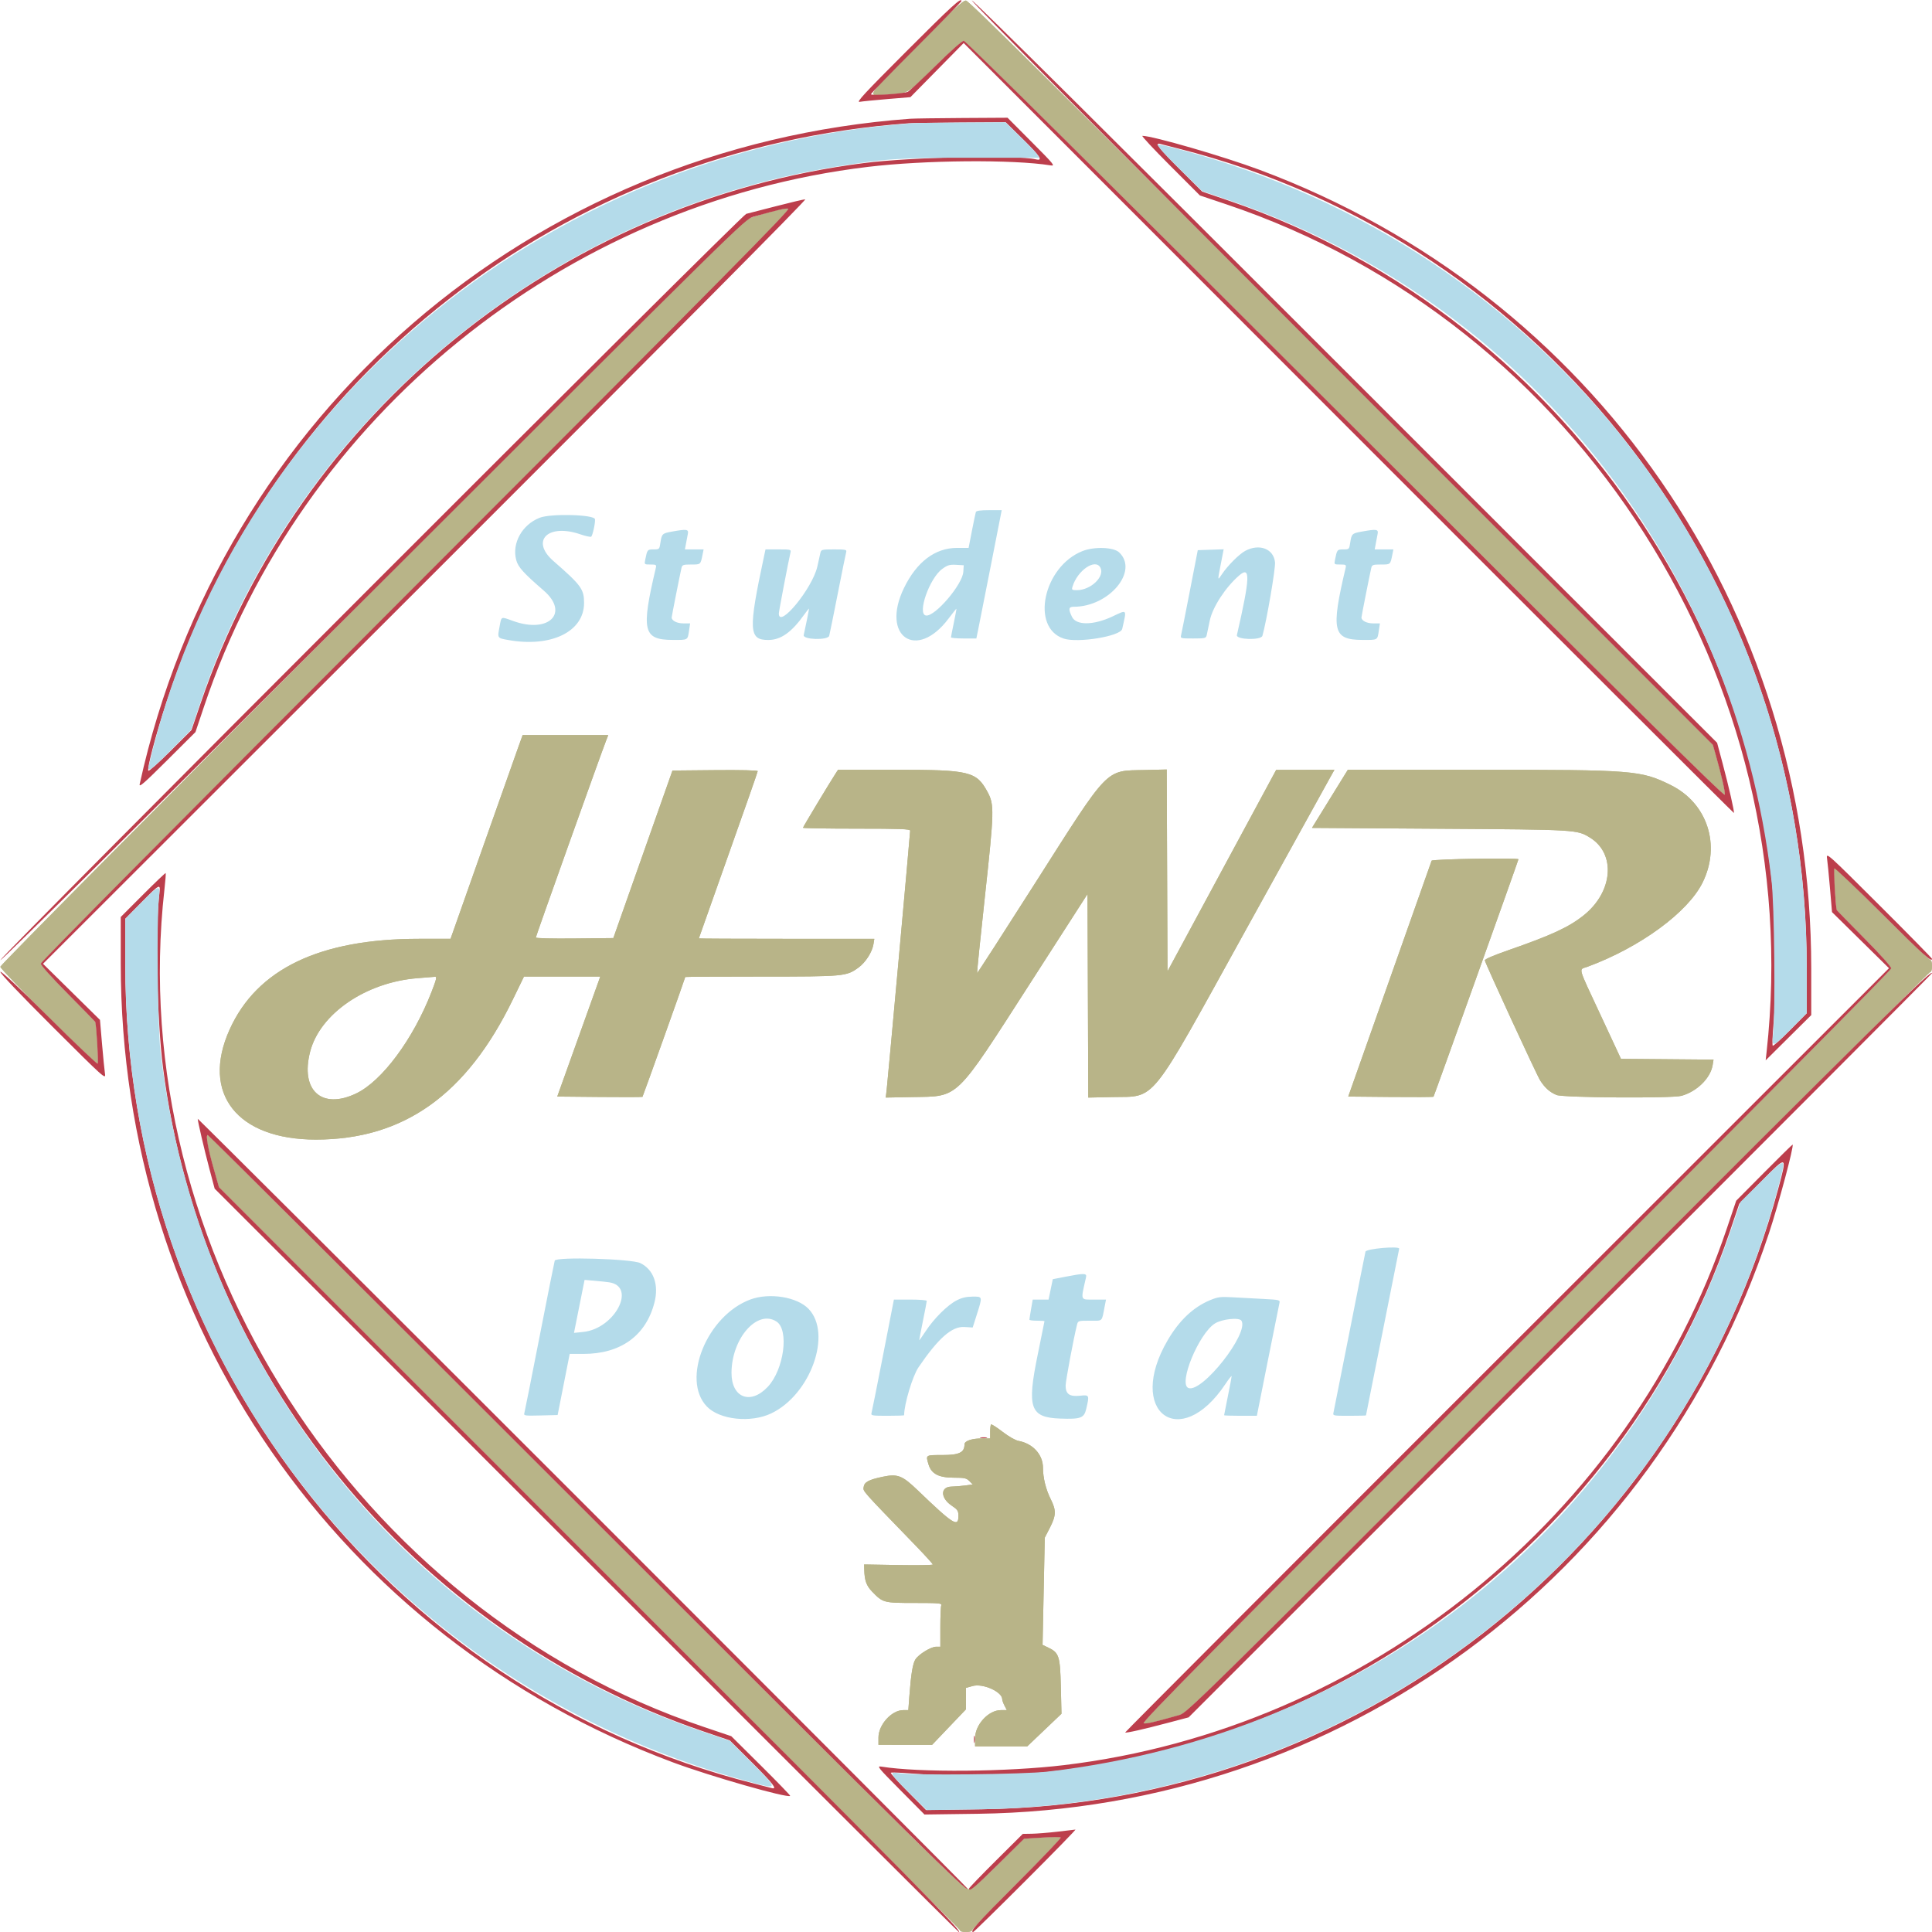 <svg id="svg" version="1.1" xmlns="http://www.w3.org/2000/svg" xmlns:xlink="http://www.w3.org/1999/xlink" width="400" height="400" viewBox="0, 0, 400,400"><g id="svgg"><path id="path0" d="M190.015 9.407 C 178.708 20.874,179.350 19.830,183.789 19.543 C 188.248 19.254,187.644 19.616,193.771 13.557 C 196.860 10.502,199.191 8.437,199.550 8.438 C 199.934 8.438,228.510 36.773,278.571 86.797 C 338.787 146.966,357.016 165.011,357.099 164.531 C 357.202 163.947,356.391 160.419,355.161 156.094 L 354.628 154.219 277.705 77.190 C 218.860 18.265,200.598 0.152,200.000 0.117 C 199.366 0.081,197.490 1.826,190.015 9.407 M158.410 44.194 C 156.418 44.761,154.544 45.362,154.245 45.529 C 152.729 46.377,-0.014 199.568,0.068 200.156 C 0.172 200.894,19.822 220.460,20.215 220.217 C 20.411 220.095,19.983 212.611,19.721 211.589 C 19.702 211.518,17.156 208.905,14.063 205.781 C 10.722 202.409,8.437 199.860,8.437 199.506 C 8.437 199.130,37.051 170.295,86.094 121.250 C 128.805 78.537,163.750 43.485,163.750 43.357 C 163.750 42.901,161.977 43.179,158.410 44.194 M107.279 154.766 C 106.767 156.184,103.409 165.675,99.815 175.858 L 93.281 194.372 86.711 194.373 C 66.191 194.379,53.190 200.616,47.534 213.169 C 41.580 226.381,49.079 235.938,65.401 235.938 C 83.560 235.938,96.606 226.663,106.173 206.953 L 108.486 202.188 116.382 202.188 L 124.278 202.188 119.825 214.609 L 115.373 227.031 124.140 227.114 C 128.962 227.160,132.956 227.148,133.017 227.087 C 133.122 226.982,141.875 202.468,141.875 202.278 C 141.875 202.228,148.951 202.188,157.600 202.188 C 174.838 202.188,175.224 202.152,177.740 200.329 C 179.202 199.270,180.572 197.131,180.838 195.492 L 181.019 194.375 162.853 194.375 C 152.862 194.375,144.688 194.336,144.688 194.289 C 144.688 194.241,147.430 186.495,150.781 177.075 C 154.133 167.655,156.875 159.817,156.875 159.657 C 156.875 159.481,153.362 159.398,148.051 159.448 L 139.227 159.531 133.105 176.875 L 126.984 194.219 118.961 194.302 C 114.220 194.351,110.938 194.268,110.938 194.098 C 110.938 193.838,124.382 156.165,125.476 153.359 L 125.932 152.188 117.070 152.188 L 108.208 152.188 107.279 154.766 M173.050 160.078 C 171.819 161.962,166.250 171.216,166.250 171.378 C 166.250 171.479,171.242 171.563,177.344 171.563 C 186.387 171.563,188.438 171.640,188.438 171.980 C 188.438 172.560,183.818 223.523,183.580 225.573 L 183.386 227.239 188.967 227.135 C 198.651 226.955,197.585 227.988,213.286 203.569 L 225.156 185.108 225.237 206.175 L 225.317 227.242 230.237 227.137 C 239.504 226.938,237.624 229.283,257.868 192.656 C 266.798 176.500,274.593 162.402,275.192 161.328 L 276.281 159.375 270.250 159.387 L 264.219 159.399 252.969 180.246 L 241.719 201.094 241.638 180.206 L 241.558 159.318 236.951 159.425 C 228.728 159.615,229.820 158.483,214.242 182.959 C 207.728 193.193,202.354 201.521,202.300 201.466 C 202.245 201.411,202.979 194.204,203.932 185.449 C 205.843 167.878,205.875 166.594,204.463 163.977 C 202.166 159.720,200.753 159.375,185.604 159.375 L 173.509 159.375 173.050 160.078 M278.138 160.859 C 277.633 161.676,275.961 164.383,274.423 166.875 L 271.627 171.406 298.079 171.582 C 326.560 171.771,326.520 171.768,329.201 173.427 C 334.611 176.776,333.959 184.675,327.872 189.520 C 324.775 191.985,321.200 193.636,312.188 196.767 C 309.174 197.814,307.372 198.596,307.418 198.837 C 307.563 199.590,318.145 222.544,318.874 223.686 C 319.857 225.226,320.857 226.118,322.260 226.704 C 323.626 227.274,346.157 227.427,348.129 226.879 C 351.329 225.990,354.146 223.218,354.582 220.529 L 354.768 219.384 345.186 219.301 L 335.604 219.219 331.396 210.186 C 326.499 199.675,326.817 200.847,328.672 200.161 C 339.564 196.134,349.435 188.914,352.498 182.734 C 356.342 174.976,353.487 166.262,345.876 162.522 C 339.693 159.483,338.332 159.375,306.177 159.375 L 279.057 159.375 278.138 160.859 M296.400 178.203 C 296.321 178.418,292.405 189.492,287.698 202.813 L 279.139 227.031 287.898 227.114 C 292.715 227.160,296.717 227.137,296.791 227.063 C 296.912 226.942,314.375 178.123,314.375 177.905 C 314.375 177.562,296.526 177.858,296.400 178.203 M379.655 179.825 C 379.549 179.930,380.122 187.796,380.279 188.411 C 380.298 188.482,382.844 191.095,385.938 194.219 C 389.278 197.591,391.563 200.140,391.563 200.494 C 391.563 200.870,362.901 229.773,313.828 278.884 C 249.730 343.031,236.216 356.699,236.790 356.797 C 237.420 356.905,238.759 356.594,244.063 355.109 C 245.767 354.632,246.422 353.987,322.502 277.939 C 364.699 235.760,399.398 201.250,399.612 201.250 C 399.856 201.250,400.000 200.788,400.000 200.000 C 400.000 199.238,399.854 198.750,399.626 198.750 C 399.420 198.750,394.948 194.461,389.688 189.219 C 384.427 183.977,380.049 179.688,379.958 179.688 C 379.866 179.688,379.730 179.749,379.655 179.825 M89.333 205.391 C 85.544 215.144,79.106 223.818,73.754 226.383 C 66.599 229.812,62.125 225.747,64.216 217.717 C 66.260 209.870,75.753 203.370,86.406 202.525 C 88.125 202.388,89.767 202.256,90.055 202.232 C 90.491 202.195,90.372 202.717,89.333 205.391 M42.932 236.511 C 43.043 237.342,43.628 239.768,44.234 241.902 L 45.334 245.781 122.042 322.502 C 164.231 364.698,198.750 399.397,198.750 399.611 C 198.750 399.857,199.211 400.000,200.000 400.000 C 200.770 400.000,201.250 399.855,201.250 399.621 C 201.250 399.413,205.426 395.058,210.530 389.943 C 215.635 384.829,219.719 380.552,219.607 380.440 C 219.494 380.328,217.744 380.337,215.717 380.461 L 212.031 380.686 206.826 385.850 C 202.522 390.118,201.439 391.034,200.580 391.134 C 199.568 391.252,197.387 389.103,121.409 313.128 C 78.438 270.157,43.156 235.000,43.006 235.000 C 42.855 235.000,42.822 235.680,42.932 236.511 M205.184 294.921 C 205.083 295.022,205.000 295.714,205.000 296.458 L 205.000 297.813 203.328 297.813 C 201.195 297.813,199.688 298.325,199.688 299.051 C 199.688 300.724,198.598 301.250,195.134 301.250 C 191.577 301.250,191.648 301.202,192.247 303.201 C 192.831 305.149,194.342 305.938,197.494 305.938 C 199.676 305.938,200.091 306.028,200.703 306.641 L 201.406 307.344 199.844 307.551 C 198.984 307.665,197.692 307.770,196.972 307.785 C 194.651 307.834,194.691 310.151,197.040 311.728 C 198.262 312.548,198.425 312.793,198.431 313.828 C 198.445 316.309,197.403 315.656,190.000 308.546 C 186.793 305.466,185.851 305.102,182.754 305.750 C 179.848 306.358,178.927 306.859,178.807 307.897 C 178.702 308.808,178.265 308.317,189.453 319.877 C 191.473 321.964,193.125 323.779,193.125 323.911 C 193.125 324.043,189.926 324.096,186.016 324.028 L 178.906 323.906 178.935 325.000 C 178.993 327.220,179.382 328.306,180.548 329.513 C 182.798 331.838,182.925 331.873,189.330 331.874 C 194.433 331.875,195.046 331.930,194.877 332.369 C 194.773 332.641,194.688 334.680,194.688 336.901 L 194.688 340.938 193.811 340.938 C 192.754 340.938,190.236 342.474,189.531 343.550 C 188.981 344.389,188.613 346.621,188.274 351.172 L 188.059 354.063 187.006 354.063 C 184.605 354.063,181.875 357.085,181.875 359.743 L 181.875 361.250 187.422 361.257 L 192.969 361.263 196.479 357.585 L 199.988 353.906 199.994 351.681 L 200.000 349.456 201.375 349.071 C 203.499 348.477,207.494 350.265,207.499 351.812 C 207.499 352.036,207.715 352.633,207.977 353.141 L 208.454 354.063 207.220 354.063 C 204.646 354.063,201.875 357.084,201.875 359.890 L 201.875 361.563 207.280 361.563 L 212.684 361.563 216.226 358.189 L 219.768 354.815 219.635 349.186 C 219.485 342.844,219.267 342.176,216.994 341.097 L 215.851 340.555 216.080 329.457 L 216.309 318.360 217.372 316.290 C 218.670 313.761,218.700 312.692,217.539 310.382 C 216.534 308.380,215.938 305.969,215.938 303.901 C 215.938 301.165,213.865 298.880,210.874 298.319 C 210.196 298.192,208.832 297.414,207.546 296.420 C 206.348 295.494,205.285 294.820,205.184 294.921 " stroke="none" fill="#b8b488" fill-rule="evenodd"></path><path id="path1" d="" stroke="none" fill="#b4dbeb" fill-rule="evenodd"></path><path id="path2" d="M190.015 9.407 C 178.708 20.874,179.350 19.830,183.789 19.543 C 188.248 19.254,187.644 19.616,193.771 13.557 C 196.860 10.502,199.191 8.437,199.550 8.438 C 199.934 8.438,228.510 36.773,278.571 86.797 C 338.787 146.966,357.016 165.011,357.099 164.531 C 357.202 163.947,356.391 160.419,355.161 156.094 L 354.628 154.219 277.705 77.190 C 218.860 18.265,200.598 0.152,200.000 0.117 C 199.366 0.081,197.490 1.826,190.015 9.407 M158.410 44.194 C 156.418 44.761,154.544 45.362,154.245 45.529 C 152.729 46.377,-0.014 199.568,0.068 200.156 C 0.172 200.894,19.822 220.460,20.215 220.217 C 20.411 220.095,19.983 212.611,19.721 211.589 C 19.702 211.518,17.156 208.905,14.063 205.781 C 10.722 202.409,8.437 199.860,8.437 199.506 C 8.437 199.130,37.051 170.295,86.094 121.250 C 128.805 78.537,163.750 43.485,163.750 43.357 C 163.750 42.901,161.977 43.179,158.410 44.194 M107.279 154.766 C 106.767 156.184,103.409 165.675,99.815 175.858 L 93.281 194.372 86.711 194.373 C 66.191 194.379,53.190 200.616,47.534 213.169 C 41.580 226.381,49.079 235.938,65.401 235.938 C 83.560 235.938,96.606 226.663,106.173 206.953 L 108.486 202.188 116.382 202.188 L 124.278 202.188 119.825 214.609 L 115.373 227.031 124.140 227.114 C 128.962 227.160,132.956 227.148,133.017 227.087 C 133.122 226.982,141.875 202.468,141.875 202.278 C 141.875 202.228,148.951 202.188,157.600 202.188 C 174.838 202.188,175.224 202.152,177.740 200.329 C 179.202 199.270,180.572 197.131,180.838 195.492 L 181.019 194.375 162.853 194.375 C 152.862 194.375,144.688 194.336,144.688 194.289 C 144.688 194.241,147.430 186.495,150.781 177.075 C 154.133 167.655,156.875 159.817,156.875 159.657 C 156.875 159.481,153.362 159.398,148.051 159.448 L 139.227 159.531 133.105 176.875 L 126.984 194.219 118.961 194.302 C 114.220 194.351,110.938 194.268,110.938 194.098 C 110.938 193.838,124.382 156.165,125.476 153.359 L 125.932 152.188 117.070 152.188 L 108.208 152.188 107.279 154.766 M173.050 160.078 C 171.819 161.962,166.250 171.216,166.250 171.378 C 166.250 171.479,171.242 171.563,177.344 171.563 C 186.387 171.563,188.438 171.640,188.438 171.980 C 188.438 172.560,183.818 223.523,183.580 225.573 L 183.386 227.239 188.967 227.135 C 198.651 226.955,197.585 227.988,213.286 203.569 L 225.156 185.108 225.237 206.175 L 225.317 227.242 230.237 227.137 C 239.504 226.938,237.624 229.283,257.868 192.656 C 266.798 176.500,274.593 162.402,275.192 161.328 L 276.281 159.375 270.250 159.387 L 264.219 159.399 252.969 180.246 L 241.719 201.094 241.638 180.206 L 241.558 159.318 236.951 159.425 C 228.728 159.615,229.820 158.483,214.242 182.959 C 207.728 193.193,202.354 201.521,202.300 201.466 C 202.245 201.411,202.979 194.204,203.932 185.449 C 205.843 167.878,205.875 166.594,204.463 163.977 C 202.166 159.720,200.753 159.375,185.604 159.375 L 173.509 159.375 173.050 160.078 M278.138 160.859 C 277.633 161.676,275.961 164.383,274.423 166.875 L 271.627 171.406 298.079 171.582 C 326.560 171.771,326.520 171.768,329.201 173.427 C 334.611 176.776,333.959 184.675,327.872 189.520 C 324.775 191.985,321.200 193.636,312.188 196.767 C 309.174 197.814,307.372 198.596,307.418 198.837 C 307.563 199.590,318.145 222.544,318.874 223.686 C 319.857 225.226,320.857 226.118,322.260 226.704 C 323.626 227.274,346.157 227.427,348.129 226.879 C 351.329 225.990,354.146 223.218,354.582 220.529 L 354.768 219.384 345.186 219.301 L 335.604 219.219 331.396 210.186 C 326.499 199.675,326.817 200.847,328.672 200.161 C 339.564 196.134,349.435 188.914,352.498 182.734 C 356.342 174.976,353.487 166.262,345.876 162.522 C 339.693 159.483,338.332 159.375,306.177 159.375 L 279.057 159.375 278.138 160.859 M296.400 178.203 C 296.321 178.418,292.405 189.492,287.698 202.813 L 279.139 227.031 287.898 227.114 C 292.715 227.160,296.717 227.137,296.791 227.063 C 296.912 226.942,314.375 178.123,314.375 177.905 C 314.375 177.562,296.526 177.858,296.400 178.203 M379.655 179.825 C 379.549 179.930,380.122 187.796,380.279 188.411 C 380.298 188.482,382.844 191.095,385.938 194.219 C 389.278 197.591,391.563 200.140,391.563 200.494 C 391.563 200.870,362.901 229.773,313.828 278.884 C 249.730 343.031,236.216 356.699,236.790 356.797 C 237.420 356.905,238.759 356.594,244.063 355.109 C 245.767 354.632,246.422 353.987,322.502 277.939 C 364.699 235.760,399.398 201.250,399.612 201.250 C 399.856 201.250,400.000 200.788,400.000 200.000 C 400.000 199.238,399.854 198.750,399.626 198.750 C 399.420 198.750,394.948 194.461,389.688 189.219 C 384.427 183.977,380.049 179.688,379.958 179.688 C 379.866 179.688,379.730 179.749,379.655 179.825 M89.333 205.391 C 85.544 215.144,79.106 223.818,73.754 226.383 C 66.599 229.812,62.125 225.747,64.216 217.717 C 66.260 209.870,75.753 203.370,86.406 202.525 C 88.125 202.388,89.767 202.256,90.055 202.232 C 90.491 202.195,90.372 202.717,89.333 205.391 M42.932 236.511 C 43.043 237.342,43.628 239.768,44.234 241.902 L 45.334 245.781 122.042 322.502 C 164.231 364.698,198.750 399.397,198.750 399.611 C 198.750 399.857,199.211 400.000,200.000 400.000 C 200.770 400.000,201.250 399.855,201.250 399.621 C 201.250 399.413,205.426 395.058,210.530 389.943 C 215.635 384.829,219.719 380.552,219.607 380.440 C 219.494 380.328,217.744 380.337,215.717 380.461 L 212.031 380.686 206.826 385.850 C 202.522 390.118,201.439 391.034,200.580 391.134 C 199.568 391.252,197.387 389.103,121.409 313.128 C 78.438 270.157,43.156 235.000,43.006 235.000 C 42.855 235.000,42.822 235.680,42.932 236.511 M205.184 294.921 C 205.083 295.022,205.000 295.714,205.000 296.458 L 205.000 297.813 203.328 297.813 C 201.195 297.813,199.688 298.325,199.688 299.051 C 199.688 300.724,198.598 301.250,195.134 301.250 C 191.577 301.250,191.648 301.202,192.247 303.201 C 192.831 305.149,194.342 305.938,197.494 305.938 C 199.676 305.938,200.091 306.028,200.703 306.641 L 201.406 307.344 199.844 307.551 C 198.984 307.665,197.692 307.770,196.972 307.785 C 194.651 307.834,194.691 310.151,197.040 311.728 C 198.262 312.548,198.425 312.793,198.431 313.828 C 198.445 316.309,197.403 315.656,190.000 308.546 C 186.793 305.466,185.851 305.102,182.754 305.750 C 179.848 306.358,178.927 306.859,178.807 307.897 C 178.702 308.808,178.265 308.317,189.453 319.877 C 191.473 321.964,193.125 323.779,193.125 323.911 C 193.125 324.043,189.926 324.096,186.016 324.028 L 178.906 323.906 178.935 325.000 C 178.993 327.220,179.382 328.306,180.548 329.513 C 182.798 331.838,182.925 331.873,189.330 331.874 C 194.433 331.875,195.046 331.930,194.877 332.369 C 194.773 332.641,194.688 334.680,194.688 336.901 L 194.688 340.938 193.811 340.938 C 192.754 340.938,190.236 342.474,189.531 343.550 C 188.981 344.389,188.613 346.621,188.274 351.172 L 188.059 354.063 187.006 354.063 C 184.605 354.063,181.875 357.085,181.875 359.743 L 181.875 361.250 187.422 361.257 L 192.969 361.263 196.479 357.585 L 199.988 353.906 199.994 351.681 L 200.000 349.456 201.375 349.071 C 203.499 348.477,207.494 350.265,207.499 351.812 C 207.499 352.036,207.715 352.633,207.977 353.141 L 208.454 354.063 207.220 354.063 C 204.646 354.063,201.875 357.084,201.875 359.890 L 201.875 361.563 207.280 361.563 L 212.684 361.563 216.226 358.189 L 219.768 354.815 219.635 349.186 C 219.485 342.844,219.267 342.176,216.994 341.097 L 215.851 340.555 216.080 329.457 L 216.309 318.360 217.372 316.290 C 218.670 313.761,218.700 312.692,217.539 310.382 C 216.534 308.380,215.938 305.969,215.938 303.901 C 215.938 301.165,213.865 298.880,210.874 298.319 C 210.196 298.192,208.832 297.414,207.546 296.420 C 206.348 295.494,205.285 294.820,205.184 294.921 " stroke="none" fill="#b8b488" fill-rule="evenodd"></path><path id="path3" d="M187.655 10.631 C 178.989 19.302,177.204 21.229,177.969 21.086 C 178.484 20.990,181.062 20.732,183.698 20.513 L 188.489 20.115 194.004 14.511 L 199.519 8.906 279.199 88.659 C 323.023 132.523,358.925 168.367,358.981 168.311 C 359.135 168.156,357.931 162.861,356.651 158.067 L 355.509 153.789 278.574 76.856 C 230.375 28.656,201.480 -0.018,201.211 0.083 C 200.941 0.184,229.312 28.798,277.705 77.231 L 354.628 154.219 355.161 156.094 C 356.391 160.419,357.202 163.947,357.099 164.531 C 357.016 165.011,338.787 146.966,278.571 86.797 C 228.510 36.773,199.934 8.438,199.550 8.438 C 199.191 8.437,196.860 10.502,193.771 13.557 C 190.923 16.373,188.313 18.820,187.969 18.995 C 187.180 19.396,180.313 19.858,180.313 19.510 C 180.313 19.368,184.531 15.018,189.688 9.844 C 194.844 4.669,199.063 0.337,199.063 0.218 C 199.063 -0.610,197.068 1.211,187.655 10.631 M188.438 24.587 C 109.906 30.344,45.768 85.733,28.921 162.344 C 28.751 163.113,29.769 162.230,34.592 157.424 L 40.469 151.567 42.279 146.174 C 62.392 86.255,116.753 42.095,179.688 34.551 C 191.482 33.137,209.737 32.986,217.500 34.239 C 218.526 34.405,218.284 34.104,213.597 29.395 L 208.601 24.375 199.222 24.430 C 194.064 24.460,189.211 24.531,188.438 24.587 M211.767 28.811 C 215.410 32.405,216.032 33.373,214.453 32.989 C 210.533 32.037,188.709 32.508,178.906 33.756 C 115.731 41.801,62.036 85.512,41.546 145.574 L 39.645 151.144 35.302 155.479 C 32.914 157.863,30.851 159.705,30.719 159.573 C 30.381 159.235,32.251 152.123,34.403 145.563 C 56.706 77.577,116.656 30.764,188.125 25.525 C 188.898 25.468,193.736 25.397,198.876 25.367 L 208.221 25.313 211.767 28.811 M242.266 34.297 L 248.433 40.469 253.826 42.279 C 327.018 66.848,374.259 140.936,365.752 217.813 L 365.562 219.531 370.281 214.848 L 375.000 210.164 374.998 200.473 C 374.985 126.009,330.046 60.987,260.737 35.145 C 253.287 32.367,238.651 28.125,236.517 28.125 C 236.287 28.125,238.875 30.902,242.266 34.297 M243.946 30.754 C 320.216 50.013,374.046 120.085,374.061 200.129 L 374.063 209.789 370.643 213.246 C 368.763 215.148,367.134 216.614,367.025 216.504 C 366.915 216.394,366.977 214.526,367.162 212.354 C 373.508 138.096,325.899 65.941,254.471 41.564 L 248.906 39.665 244.297 35.071 C 239.953 30.741,238.946 29.436,240.234 29.800 C 240.535 29.885,242.206 30.315,243.946 30.754 M160.625 42.703 C 157.617 43.483,154.863 44.191,154.504 44.275 C 153.553 44.499,-0.116 198.260,0.083 198.789 C 0.184 199.059,28.798 170.688,77.231 122.295 C 153.567 46.023,154.233 45.368,155.938 44.891 C 161.241 43.406,162.580 43.095,163.210 43.203 C 163.784 43.301,150.270 56.969,86.172 121.116 C 37.099 170.227,8.438 199.130,8.438 199.506 C 8.438 199.860,10.722 202.409,14.063 205.781 C 17.156 208.905,19.702 211.518,19.721 211.589 C 19.983 212.611,20.411 220.095,20.215 220.217 C 20.067 220.308,15.511 215.972,10.090 210.582 C 3.861 204.388,0.176 200.939,0.078 201.211 C -0.018 201.474,4.184 205.891,10.926 212.617 C 21.559 223.225,21.923 223.552,21.738 222.344 C 21.634 221.656,21.357 218.858,21.124 216.126 L 20.700 211.159 14.803 205.351 L 8.906 199.543 88.125 120.397 C 139.664 68.905,167.125 41.256,166.719 41.267 C 166.375 41.277,163.633 41.923,160.625 42.703 M378.261 177.656 C 378.366 178.344,378.643 181.142,378.876 183.874 L 379.300 188.841 385.197 194.649 L 391.094 200.457 311.966 279.512 C 268.445 322.992,232.892 358.622,232.959 358.688 C 233.123 358.852,236.738 358.036,241.875 356.676 L 246.094 355.560 323.047 278.639 C 365.371 236.333,400.000 201.614,400.000 201.485 C 400.000 200.588,391.206 209.264,322.502 277.939 C 246.422 353.987,245.767 354.632,244.063 355.109 C 238.759 356.594,237.420 356.905,236.790 356.797 C 236.216 356.699,249.730 343.031,313.828 278.884 C 362.901 229.773,391.563 200.870,391.563 200.494 C 391.563 200.140,389.278 197.591,385.938 194.219 C 382.844 191.095,380.298 188.482,380.279 188.411 C 380.018 187.390,379.589 179.905,379.785 179.784 C 379.933 179.692,384.373 183.922,389.652 189.184 C 398.244 197.746,400.000 199.329,400.000 198.514 C 400.000 198.384,395.066 193.357,389.035 187.342 C 378.438 176.773,378.077 176.448,378.261 177.656 M29.594 185.249 L 25.000 189.851 25.002 199.535 C 25.015 274.027,69.952 339.013,139.337 364.883 C 147.051 367.759,163.077 372.339,163.600 371.817 C 163.670 371.747,160.955 368.938,157.567 365.576 L 151.406 359.461 145.705 357.539 C 73.755 333.277,25.648 258.556,34.048 184.108 C 34.249 182.328,34.363 180.821,34.301 180.760 C 34.239 180.698,32.121 182.718,29.594 185.249 M33.005 184.922 C 32.101 192.271,32.494 211.181,33.756 221.094 C 41.799 284.252,85.499 337.949,145.529 358.436 L 151.094 360.335 155.703 364.929 C 160.047 369.259,161.054 370.564,159.766 370.200 C 159.465 370.115,157.794 369.685,156.054 369.246 C 79.788 349.988,25.954 279.912,25.939 199.875 L 25.938 190.219 29.279 186.828 C 33.077 182.974,33.256 182.882,33.005 184.922 M40.938 231.644 C 40.938 232.184,42.279 237.940,43.322 241.875 L 44.440 246.094 121.361 323.047 C 163.667 365.371,198.386 400.000,198.515 400.000 C 199.413 400.000,190.725 391.196,122.042 322.502 L 45.334 245.781 44.234 241.902 C 43.051 237.734,42.565 235.000,43.006 235.000 C 43.156 235.000,78.437 270.156,121.407 313.125 C 191.361 383.077,200.313 391.913,200.313 391.015 C 200.313 390.886,164.453 354.922,120.625 311.094 C 76.797 267.266,40.938 231.514,40.938 231.644 M365.263 242.746 L 359.462 248.594 357.539 254.295 C 337.445 313.884,283.072 357.926,220.313 365.449 C 208.518 366.863,190.263 367.014,182.500 365.761 C 181.473 365.595,181.711 365.892,186.406 370.630 L 191.406 375.676 202.500 375.525 C 277.447 374.511,342.645 326.659,366.238 255.350 C 368.237 249.307,371.448 237.281,371.143 236.976 C 371.100 236.933,368.454 239.530,365.263 242.746 M368.133 246.222 C 347.880 321.136,280.501 373.603,203.281 374.590 L 191.719 374.738 187.984 370.973 C 185.930 368.903,184.330 367.128,184.428 367.030 C 184.526 366.932,186.403 366.998,188.599 367.176 C 262.173 373.150,334.319 325.390,358.171 254.920 L 360.101 249.219 364.660 244.592 C 370.065 239.105,370.057 239.102,368.133 246.222 M203.051 297.721 C 203.439 297.796,204.002 297.793,204.301 297.715 C 204.599 297.636,204.281 297.575,203.594 297.579 C 202.906 297.582,202.662 297.646,203.051 297.721 M201.641 360.156 C 201.645 360.844,201.709 361.088,201.784 360.699 C 201.858 360.311,201.855 359.748,201.777 359.449 C 201.699 359.151,201.638 359.469,201.641 360.156 M218.906 379.236 C 217.016 379.452,214.634 379.642,213.613 379.658 L 211.758 379.688 206.192 385.223 C 203.130 388.268,200.625 390.869,200.625 391.004 C 200.625 391.768,201.878 390.728,206.690 385.971 L 212.031 380.691 215.717 380.464 C 217.744 380.338,219.494 380.328,219.607 380.440 C 219.719 380.552,215.635 384.829,210.530 389.943 C 202.233 398.257,200.666 400.000,201.486 400.000 C 201.616 400.000,206.502 395.219,212.344 389.375 C 218.186 383.531,222.825 378.771,222.655 378.796 C 222.484 378.822,220.797 379.020,218.906 379.236 " stroke="none" fill="#bc3e4c" fill-rule="evenodd"></path><path id="path4" d="M188.750 25.525 C 112.099 31.143,47.953 85.158,30.814 158.516 C 30.457 160.045,31.243 159.491,35.472 155.234 L 39.586 151.094 41.516 145.393 C 61.041 87.718,112.514 44.291,172.910 34.536 C 183.501 32.826,186.046 32.656,201.138 32.656 L 215.244 32.656 214.687 31.875 C 214.381 31.445,212.785 29.793,211.142 28.203 L 208.153 25.313 199.155 25.367 C 194.206 25.397,189.523 25.468,188.750 25.525 M240.226 30.810 C 240.584 31.310,242.683 33.485,244.891 35.644 L 248.906 39.569 254.607 41.508 C 315.768 62.301,359.115 116.725,366.778 182.344 C 367.366 187.378,367.594 209.321,367.107 213.984 C 366.793 216.989,366.955 216.947,370.853 213.006 L 374.063 209.761 374.061 200.427 C 374.046 121.702,323.170 53.700,248.061 32.013 C 244.844 31.084,241.618 30.229,240.893 30.113 L 239.575 29.902 240.226 30.810 M202.036 106.016 C 201.964 106.230,201.597 107.988,201.221 109.922 L 200.537 113.438 198.131 113.438 C 193.603 113.438,189.773 116.340,187.150 121.759 C 182.291 131.797,189.777 136.892,196.400 128.055 C 197.257 126.913,197.983 126.004,198.016 126.037 C 198.048 126.069,197.810 127.361,197.487 128.907 C 197.164 130.453,196.894 131.824,196.887 131.953 C 196.881 132.082,198.060 132.188,199.509 132.188 L 202.143 132.188 202.483 130.547 C 202.670 129.645,203.852 123.668,205.108 117.266 L 207.393 105.625 204.780 105.625 C 202.969 105.625,202.128 105.745,202.036 106.016 M111.744 107.192 C 108.090 108.619,105.945 112.479,106.878 115.951 C 107.271 117.414,108.362 118.624,112.577 122.274 C 117.951 126.926,113.618 131.230,106.241 128.569 C 103.645 127.633,103.842 127.555,103.440 129.676 C 102.968 132.165,102.923 132.095,105.240 132.509 C 114.122 134.096,120.924 130.772,120.924 124.844 C 120.924 121.973,120.354 121.192,114.582 116.154 C 109.766 111.949,113.446 108.317,120.176 110.632 C 121.187 110.979,122.178 111.200,122.380 111.123 C 122.669 111.012,123.284 108.237,123.184 107.500 C 123.051 106.527,114.067 106.285,111.744 107.192 M139.063 110.072 C 137.113 110.424,137.007 110.529,136.727 112.395 C 136.528 113.725,136.502 113.750,135.314 113.750 C 134.039 113.750,134.009 113.786,133.592 115.859 C 133.388 116.873,133.390 116.875,134.669 116.875 C 135.838 116.875,135.935 116.936,135.783 117.578 C 132.702 130.611,133.136 132.465,139.278 132.489 C 142.492 132.501,142.357 132.578,142.661 130.547 L 142.883 129.063 141.464 129.063 C 140.154 129.063,139.063 128.506,139.063 127.839 C 139.063 127.592,140.794 118.853,141.096 117.578 C 141.245 116.947,141.451 116.875,143.110 116.875 C 145.097 116.875,145.034 116.931,145.470 114.766 L 145.675 113.750 143.740 113.750 L 141.805 113.750 142.023 112.578 C 142.142 111.934,142.316 111.020,142.409 110.547 C 142.603 109.560,142.208 109.504,139.063 110.072 M281.875 110.072 C 279.926 110.424,279.820 110.529,279.540 112.395 C 279.340 113.725,279.314 113.750,278.127 113.750 C 276.852 113.750,276.822 113.786,276.405 115.859 C 276.201 116.873,276.203 116.875,277.481 116.875 C 278.650 116.875,278.747 116.936,278.596 117.578 C 275.514 130.611,275.949 132.465,282.091 132.489 C 285.304 132.501,285.170 132.578,285.474 130.547 L 285.696 129.063 284.277 129.063 C 282.966 129.063,281.875 128.506,281.875 127.839 C 281.875 127.592,283.607 118.853,283.908 117.578 C 284.057 116.947,284.264 116.875,285.922 116.875 C 287.910 116.875,287.847 116.931,288.283 114.766 L 288.487 113.750 286.553 113.750 L 284.618 113.750 284.835 112.578 C 284.955 111.934,285.128 111.020,285.221 110.547 C 285.416 109.560,285.020 109.504,281.875 110.072 M224.131 114.089 C 216.037 117.275,213.312 129.929,220.229 132.211 C 223.157 133.178,231.998 131.724,232.339 130.220 C 233.297 125.991,233.438 126.170,230.316 127.636 C 226.387 129.479,222.808 129.512,221.943 127.714 C 221.158 126.081,221.237 125.625,222.307 125.625 C 229.650 125.625,235.817 118.226,231.699 114.356 C 230.548 113.275,226.557 113.134,224.131 114.089 M257.813 114.052 C 256.551 114.728,254.177 117.105,252.998 118.872 C 252.051 120.291,252.059 120.366,252.783 116.629 L 253.345 113.727 250.666 113.817 L 247.987 113.906 246.348 122.344 C 245.447 126.984,244.632 131.098,244.536 131.484 C 244.367 132.172,244.422 132.188,247.019 132.188 C 249.517 132.188,249.685 132.146,249.839 131.484 C 249.928 131.098,250.213 129.752,250.470 128.493 C 251.036 125.727,253.724 121.594,256.545 119.152 C 258.927 117.089,258.838 119.500,256.087 131.484 C 255.866 132.448,261.088 132.603,261.366 131.641 C 262.217 128.700,264.103 117.720,263.979 116.429 C 263.710 113.625,260.742 112.481,257.813 114.052 M158.172 115.234 C 154.909 130.519,155.011 132.500,159.061 132.500 C 161.661 132.500,163.903 130.914,166.524 127.219 C 167.061 126.462,167.500 125.926,167.500 126.026 C 167.500 126.216,166.689 130.245,166.401 131.484 C 166.178 132.448,171.400 132.603,171.679 131.641 C 171.766 131.340,172.557 127.438,173.438 122.969 C 174.318 118.500,175.109 114.598,175.196 114.297 C 175.338 113.806,175.079 113.750,172.683 113.750 C 170.168 113.750,170.003 113.791,169.855 114.453 C 169.769 114.840,169.485 116.115,169.224 117.287 C 168.222 121.786,161.250 130.291,161.250 127.015 C 161.250 126.574,163.245 116.124,163.648 114.453 C 163.814 113.766,163.758 113.750,161.154 113.750 L 158.489 113.750 158.172 115.234 M199.443 118.395 C 199.274 121.028,193.573 127.699,191.720 127.434 C 189.828 127.162,192.421 119.717,195.079 117.792 C 196.187 116.989,196.619 116.861,197.957 116.939 L 199.531 117.031 199.443 118.395 M227.819 117.512 C 228.800 119.345,225.844 122.188,222.958 122.188 C 221.937 122.188,221.852 122.122,222.043 121.484 C 223.047 118.116,226.772 115.555,227.819 117.512 M29.147 186.994 L 25.938 190.239 25.939 199.573 C 25.954 279.293,78.172 347.954,154.603 368.753 C 161.298 370.575,161.284 370.616,155.781 365.106 L 151.094 360.413 145.393 358.483 C 84.341 337.824,40.884 283.265,33.222 217.656 C 32.634 212.622,32.406 190.679,32.893 186.016 C 33.207 183.011,33.045 183.053,29.147 186.994 M364.756 244.491 L 360.365 248.825 358.481 254.348 C 337.422 316.076,283.525 358.918,217.031 366.784 C 212.048 367.373,188.852 367.614,186.016 367.106 C 183.981 366.741,184.282 367.290,188.271 371.226 L 191.855 374.762 202.880 374.599 C 281.373 373.441,349.235 320.015,368.601 244.131 C 369.749 239.634,369.670 239.641,364.756 244.491 M282.708 259.141 C 282.614 259.527,281.123 267.016,279.397 275.781 C 277.670 284.547,276.182 292.035,276.091 292.422 C 275.927 293.119,275.957 293.125,279.369 293.125 C 281.263 293.125,282.813 293.086,282.813 293.039 C 282.813 292.991,284.359 285.226,286.250 275.781 C 288.141 266.337,289.688 258.571,289.688 258.524 C 289.688 257.928,282.857 258.531,282.708 259.141 M114.852 260.996 C 114.773 261.222,113.362 268.297,111.715 276.719 C 110.068 285.141,108.646 292.282,108.555 292.589 C 108.401 293.104,108.656 293.139,111.920 293.057 L 115.451 292.969 116.700 286.641 L 117.950 280.313 120.784 280.313 C 128.514 280.313,133.740 276.533,135.498 269.671 C 136.442 265.983,135.329 262.867,132.583 261.514 C 130.767 260.621,115.143 260.164,114.852 260.996 M220.625 264.327 L 217.969 264.844 217.531 266.953 L 217.094 269.063 215.454 269.063 L 213.814 269.063 213.470 271.041 C 213.280 272.130,213.125 273.114,213.125 273.229 C 213.125 273.344,213.828 273.438,214.688 273.438 C 215.547 273.438,216.250 273.481,216.250 273.534 C 216.250 273.587,215.617 276.715,214.844 280.486 C 212.581 291.518,213.266 293.471,219.481 293.700 C 223.756 293.857,224.447 293.601,224.892 291.699 C 225.570 288.797,225.557 288.770,223.589 288.973 C 221.438 289.195,220.625 288.620,220.625 286.879 C 220.625 285.912,222.273 277.096,222.977 274.297 C 223.189 273.450,223.230 273.438,225.653 273.438 C 228.401 273.438,228.076 273.746,228.698 270.547 L 228.987 269.063 226.525 269.063 C 223.595 269.063,223.724 269.420,224.852 264.453 C 225.049 263.588,224.501 263.572,220.625 264.327 M126.117 265.489 C 131.860 266.350,127.289 275.097,120.747 275.764 L 118.838 275.959 119.934 270.475 L 121.030 264.992 123.093 265.168 C 124.228 265.265,125.589 265.409,126.117 265.489 M155.359 269.045 C 146.380 272.364,140.989 285.613,146.344 291.199 C 148.992 293.962,155.449 294.650,159.688 292.622 C 167.837 288.722,172.331 276.126,167.406 270.988 C 165.031 268.511,159.304 267.587,155.359 269.045 M198.035 269.245 C 196.134 270.235,193.334 273.027,191.633 275.630 C 190.907 276.742,190.313 277.566,190.313 277.462 C 190.313 277.358,190.664 275.547,191.094 273.438 C 191.523 271.328,191.875 269.480,191.875 269.332 C 191.875 269.184,190.345 269.063,188.474 269.063 L 185.073 269.063 182.834 280.547 C 181.602 286.863,180.521 292.277,180.432 292.578 C 180.285 293.076,180.582 293.125,183.729 293.125 C 185.631 293.125,187.188 293.074,187.188 293.012 C 187.188 290.736,188.942 284.884,190.162 283.092 C 194.274 277.051,197.076 274.586,199.656 274.740 L 201.386 274.844 202.231 272.188 C 203.448 268.364,203.465 268.435,201.328 268.452 C 200.043 268.462,199.105 268.688,198.035 269.245 M250.539 269.184 C 247.052 270.638,244.170 273.359,241.760 277.473 C 233.092 292.262,244.229 300.746,253.698 286.566 C 254.414 285.494,255.000 284.754,255.000 284.921 C 255.000 285.089,254.648 286.953,254.219 289.063 C 253.789 291.172,253.438 292.949,253.438 293.012 C 253.438 293.074,254.964 293.125,256.829 293.125 L 260.220 293.125 262.477 281.797 C 263.718 275.566,264.805 270.165,264.893 269.793 C 265.049 269.139,264.942 269.112,261.511 268.930 C 259.563 268.827,256.703 268.672,255.156 268.587 C 252.680 268.449,252.128 268.521,250.539 269.184 M160.776 273.619 C 163.418 275.350,162.307 283.573,158.951 287.136 C 155.374 290.933,151.428 289.392,151.451 284.208 C 151.482 277.075,156.813 271.022,160.776 273.619 M257.034 273.442 C 258.645 276.048,248.866 288.451,246.052 287.371 C 243.904 286.547,248.167 276.149,251.528 274.017 C 253.000 273.084,256.581 272.710,257.034 273.442 " stroke="none" fill="#b4dbea" fill-rule="evenodd"></path></g></svg>
